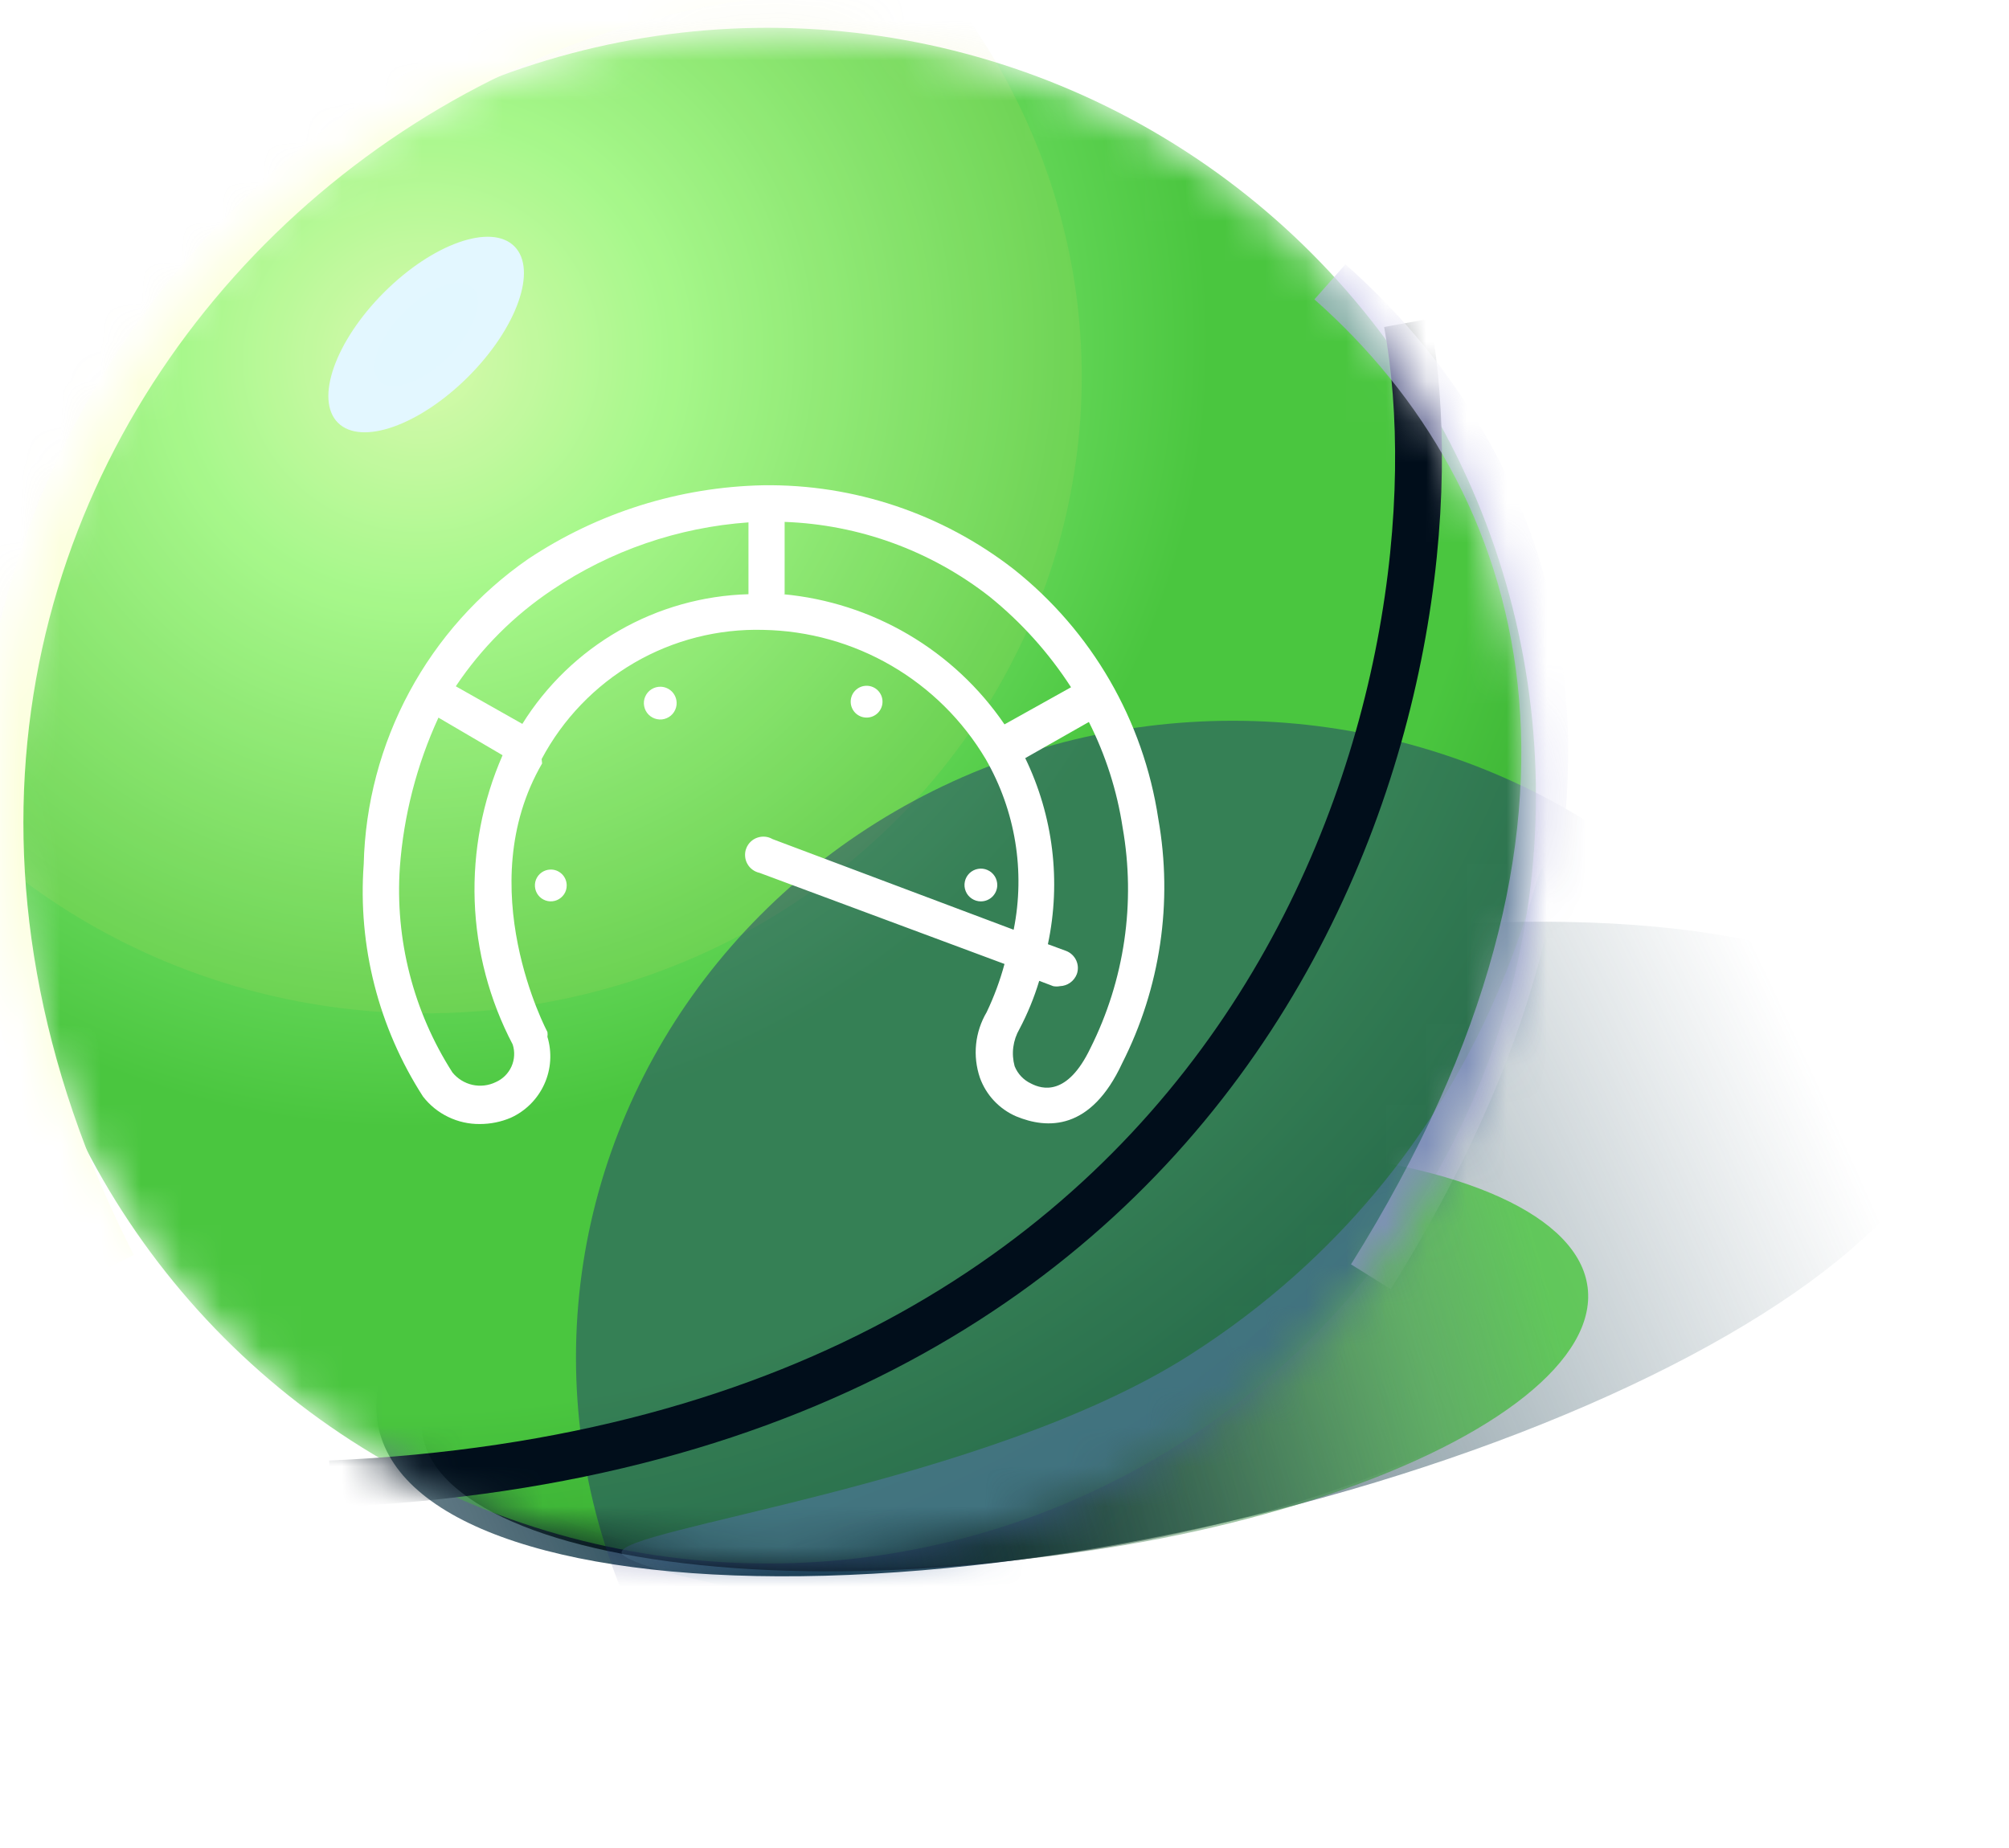 <svg width="50" height="46" viewBox="0 0 50 46" fill="none" xmlns="http://www.w3.org/2000/svg">
<g filter="url(#filter0_f_5265_3155)">
<ellipse cx="28.933" cy="31.09" rx="20.012" ry="6.98" transform="rotate(-12.944 28.933 31.09)" fill="url(#paint0_radial_5265_3155)"/>
</g>
<ellipse cx="25.01" cy="33.846" rx="14.615" ry="4.988" transform="rotate(-7.075 25.01 33.846)" fill="url(#paint1_radial_5265_3155)"/>
<g filter="url(#filter1_f_5265_3155)">
<ellipse cx="25.583" cy="33.776" rx="14.037" ry="4.988" transform="rotate(-7.075 25.583 33.776)" fill="url(#paint2_radial_5265_3155)"/>
</g>
<mask id="mask0_5265_3155" style="mask-type:alpha" maskUnits="userSpaceOnUse" x="0" y="0" width="39" height="39">
<circle cx="19.113" cy="19.805" r="19.113" fill="url(#paint3_radial_5265_3155)"/>
</mask>
<g mask="url(#mask0_5265_3155)">
<circle cx="19.113" cy="19.805" r="19.113" fill="url(#paint4_radial_5265_3155)"/>
<g filter="url(#filter2_f_5265_3155)">
<ellipse cx="10.577" cy="9.374" rx="16.345" ry="15.85" fill="#D7D96A" fill-opacity="0.13"/>
</g>
<g filter="url(#filter3_f_5265_3155)">
<ellipse cx="30.68" cy="33.791" rx="16.345" ry="15.85" fill="#1B2372" fill-opacity="0.43"/>
</g>
<g filter="url(#filter4_f_5265_3155)">
<path d="M38.402 21.642C38.576 22.241 40.454 31.165 30.681 38.657C26.799 41.634 15.646 39.256 15.472 38.657C15.298 38.059 24.533 36.968 29.603 33.733C37.423 28.745 38.228 21.043 38.402 21.642Z" fill="#51779F" fill-opacity="0.61"/>
</g>
<g filter="url(#filter5_f_5265_3155)">
<ellipse cx="10.606" cy="8.327" rx="1.483" ry="3.105" transform="rotate(45 10.606 8.327)" fill="#E3F7FF"/>
</g>
<g filter="url(#filter6_f_5265_3155)">
<ellipse cx="10.606" cy="8.326" rx="0.783" ry="1.639" transform="rotate(45 10.606 8.326)" fill="#E2F7FF"/>
</g>
<g filter="url(#filter7_f_5265_3155)">
<path d="M35.022 8.035C36.605 16.679 32.039 35.889 8.217 36.938" stroke="#010E1B" stroke-width="1.165"/>
</g>
<g filter="url(#filter8_f_5265_3155)">
<path d="M27.489 0.268C11.464 -5.21 -7.183 11.951 2.811 31.502" stroke="#FCFFDD" stroke-width="1.165"/>
</g>
<g filter="url(#filter9_f_5265_3155)">
<path d="M33.099 7.016C38.635 11.911 41.228 20.418 34.118 31.781" stroke="#A1A0DB" stroke-opacity="0.65" stroke-width="1.165"/>
</g>
</g>
<path d="M28.828 20.383C28.458 17.93 27.172 15.709 25.228 14.167C23.449 12.785 21.253 12.049 19 12.079C16.913 12.121 14.882 12.758 13.144 13.915C11.912 14.769 10.899 15.903 10.188 17.223C9.477 18.543 9.088 20.012 9.052 21.511C8.903 23.548 9.422 25.578 10.528 27.295C10.695 27.511 10.91 27.685 11.156 27.803C11.402 27.922 11.671 27.982 11.944 27.979C12.208 27.979 12.47 27.926 12.712 27.823C13.083 27.654 13.379 27.357 13.547 26.986C13.715 26.616 13.742 26.197 13.624 25.807C13.631 25.767 13.631 25.727 13.624 25.687C13.624 25.687 11.704 22.087 13.492 19.003L13.48 18.895C14.01 17.898 14.807 17.069 15.782 16.5C16.758 15.932 17.872 15.648 19 15.679C20.12 15.7 21.216 16.006 22.184 16.569C23.152 17.132 23.96 17.932 24.532 18.895C25.272 20.18 25.52 21.689 25.228 23.143L19.228 20.887C19.171 20.854 19.108 20.833 19.042 20.827C18.976 20.821 18.91 20.829 18.848 20.851C18.785 20.872 18.729 20.907 18.681 20.953C18.634 20.999 18.597 21.055 18.573 21.117C18.549 21.178 18.539 21.244 18.544 21.31C18.548 21.376 18.566 21.44 18.598 21.498C18.629 21.556 18.673 21.607 18.726 21.646C18.779 21.686 18.84 21.713 18.904 21.727L25 23.995C24.889 24.408 24.74 24.809 24.556 25.195C24.412 25.439 24.322 25.711 24.293 25.993C24.264 26.274 24.297 26.559 24.388 26.827C24.465 27.04 24.584 27.235 24.739 27.4C24.894 27.565 25.081 27.697 25.288 27.787C26.068 28.111 27.148 28.147 27.928 26.467C28.88 24.59 29.196 22.455 28.828 20.383ZM12.76 25.999C12.818 26.179 12.807 26.375 12.73 26.547C12.652 26.72 12.514 26.858 12.34 26.935C12.16 27.023 11.955 27.047 11.758 27.004C11.562 26.96 11.387 26.851 11.26 26.695C10.287 25.176 9.828 23.383 9.952 21.583C10.047 20.296 10.373 19.036 10.912 17.863L12.508 18.799C12.008 19.941 11.771 21.181 11.814 22.428C11.858 23.674 12.181 24.895 12.76 25.999ZM13 18.019L11.344 17.083C11.979 16.133 12.794 15.317 13.744 14.683C15.197 13.705 16.881 13.126 18.628 13.003V14.791C17.497 14.822 16.39 15.133 15.408 15.697C14.426 16.26 13.599 17.058 13 18.019ZM19.528 14.791V12.991C21.382 13.058 23.167 13.709 24.628 14.851C25.42 15.491 26.104 16.252 26.656 17.107L25 18.031C24.378 17.119 23.561 16.355 22.609 15.795C21.657 15.235 20.592 14.892 19.492 14.791H19.528ZM27.136 26.095C26.56 27.295 25.936 27.115 25.66 26.971C25.474 26.884 25.328 26.73 25.252 26.539C25.21 26.385 25.198 26.224 25.219 26.065C25.24 25.906 25.292 25.753 25.372 25.615C25.574 25.232 25.739 24.83 25.864 24.415L26.212 24.547C26.268 24.558 26.325 24.558 26.38 24.547C26.472 24.544 26.561 24.514 26.636 24.46C26.71 24.407 26.767 24.333 26.8 24.247C26.84 24.136 26.834 24.013 26.785 23.906C26.735 23.798 26.646 23.714 26.536 23.671L26.08 23.503C26.412 21.939 26.213 20.31 25.516 18.871L27.1 17.971C27.517 18.797 27.801 19.684 27.94 20.599C28.27 22.47 27.988 24.397 27.136 26.095Z" fill="white"/>
<path d="M16.444 17.094C16.363 17.092 16.282 17.114 16.213 17.158C16.144 17.202 16.09 17.265 16.058 17.34C16.025 17.415 16.016 17.498 16.032 17.578C16.047 17.659 16.086 17.733 16.144 17.79C16.202 17.848 16.276 17.887 16.356 17.902C16.436 17.918 16.519 17.909 16.594 17.876C16.669 17.844 16.733 17.79 16.776 17.721C16.82 17.652 16.843 17.572 16.84 17.49C16.837 17.386 16.794 17.287 16.721 17.213C16.647 17.14 16.548 17.097 16.444 17.094Z" fill="white"/>
<path d="M21.568 17.862C21.787 17.862 21.964 17.685 21.964 17.466C21.964 17.248 21.787 17.07 21.568 17.07C21.349 17.07 21.172 17.248 21.172 17.466C21.172 17.685 21.349 17.862 21.568 17.862Z" fill="white"/>
<path d="M24.82 22.041C24.822 21.96 24.8 21.88 24.757 21.811C24.713 21.743 24.651 21.688 24.576 21.656C24.502 21.623 24.42 21.613 24.34 21.628C24.26 21.642 24.186 21.68 24.128 21.736C24.07 21.793 24.029 21.866 24.013 21.945C23.996 22.024 24.003 22.107 24.034 22.182C24.064 22.258 24.116 22.322 24.184 22.367C24.251 22.413 24.331 22.437 24.412 22.437C24.518 22.437 24.62 22.396 24.696 22.322C24.772 22.248 24.817 22.147 24.82 22.041Z" fill="white"/>
<path d="M13.697 21.645C13.619 21.647 13.543 21.672 13.48 21.717C13.416 21.762 13.367 21.825 13.339 21.897C13.311 21.97 13.305 22.049 13.322 22.125C13.338 22.201 13.377 22.27 13.433 22.325C13.489 22.379 13.559 22.415 13.636 22.43C13.712 22.444 13.791 22.436 13.863 22.405C13.934 22.375 13.995 22.324 14.039 22.259C14.082 22.195 14.104 22.119 14.104 22.041C14.104 21.988 14.094 21.935 14.073 21.886C14.053 21.837 14.022 21.793 13.984 21.756C13.946 21.719 13.901 21.691 13.852 21.671C13.802 21.652 13.749 21.643 13.697 21.645Z" fill="white"/>
<defs>
<filter id="filter0_f_5265_3155" x="7.968" y="21.543" width="41.93" height="19.094" filterUnits="userSpaceOnUse" color-interpolation-filters="sRGB">
<feFlood flood-opacity="0" result="BackgroundImageFix"/>
<feBlend mode="normal" in="SourceGraphic" in2="BackgroundImageFix" result="shape"/>
<feGaussianBlur stdDeviation="0.699" result="effect1_foregroundBlur_5265_3155"/>
</filter>
<filter id="filter1_f_5265_3155" x="5.462" y="22.354" width="40.242" height="22.842" filterUnits="userSpaceOnUse" color-interpolation-filters="sRGB">
<feFlood flood-opacity="0" result="BackgroundImageFix"/>
<feBlend mode="normal" in="SourceGraphic" in2="BackgroundImageFix" result="shape"/>
<feGaussianBlur stdDeviation="3.088" result="effect1_foregroundBlur_5265_3155"/>
</filter>
<filter id="filter2_f_5265_3155" x="-17.948" y="-18.655" width="57.048" height="56.057" filterUnits="userSpaceOnUse" color-interpolation-filters="sRGB">
<feFlood flood-opacity="0" result="BackgroundImageFix"/>
<feBlend mode="normal" in="SourceGraphic" in2="BackgroundImageFix" result="shape"/>
<feGaussianBlur stdDeviation="6.089" result="effect1_foregroundBlur_5265_3155"/>
</filter>
<filter id="filter3_f_5265_3155" x="2.156" y="5.762" width="57.048" height="56.057" filterUnits="userSpaceOnUse" color-interpolation-filters="sRGB">
<feFlood flood-opacity="0" result="BackgroundImageFix"/>
<feBlend mode="normal" in="SourceGraphic" in2="BackgroundImageFix" result="shape"/>
<feGaussianBlur stdDeviation="6.089" result="effect1_foregroundBlur_5265_3155"/>
</filter>
<filter id="filter4_f_5265_3155" x="12.556" y="18.696" width="29.016" height="24.343" filterUnits="userSpaceOnUse" color-interpolation-filters="sRGB">
<feFlood flood-opacity="0" result="BackgroundImageFix"/>
<feBlend mode="normal" in="SourceGraphic" in2="BackgroundImageFix" result="shape"/>
<feGaussianBlur stdDeviation="1.457" result="effect1_foregroundBlur_5265_3155"/>
</filter>
<filter id="filter5_f_5265_3155" x="4.384" y="2.107" width="12.444" height="12.443" filterUnits="userSpaceOnUse" color-interpolation-filters="sRGB">
<feFlood flood-opacity="0" result="BackgroundImageFix"/>
<feBlend mode="normal" in="SourceGraphic" in2="BackgroundImageFix" result="shape"/>
<feGaussianBlur stdDeviation="1.894" result="effect1_foregroundBlur_5265_3155"/>
</filter>
<filter id="filter6_f_5265_3155" x="9.088" y="6.81" width="3.035" height="3.033" filterUnits="userSpaceOnUse" color-interpolation-filters="sRGB">
<feFlood flood-opacity="0" result="BackgroundImageFix"/>
<feBlend mode="normal" in="SourceGraphic" in2="BackgroundImageFix" result="shape"/>
<feGaussianBlur stdDeviation="0.117" result="effect1_foregroundBlur_5265_3155"/>
</filter>
<filter id="filter7_f_5265_3155" x="1.898" y="1.636" width="40.282" height="42.177" filterUnits="userSpaceOnUse" color-interpolation-filters="sRGB">
<feFlood flood-opacity="0" result="BackgroundImageFix"/>
<feBlend mode="normal" in="SourceGraphic" in2="BackgroundImageFix" result="shape"/>
<feGaussianBlur stdDeviation="3.147" result="effect1_foregroundBlur_5265_3155"/>
</filter>
<filter id="filter8_f_5265_3155" x="-4.487" y="-5.252" width="36.069" height="40.922" filterUnits="userSpaceOnUse" color-interpolation-filters="sRGB">
<feFlood flood-opacity="0" result="BackgroundImageFix"/>
<feBlend mode="normal" in="SourceGraphic" in2="BackgroundImageFix" result="shape"/>
<feGaussianBlur stdDeviation="1.952" result="effect1_foregroundBlur_5265_3155"/>
</filter>
<filter id="filter9_f_5265_3155" x="28.109" y="1.975" width="15.521" height="34.719" filterUnits="userSpaceOnUse" color-interpolation-filters="sRGB">
<feFlood flood-opacity="0" result="BackgroundImageFix"/>
<feBlend mode="normal" in="SourceGraphic" in2="BackgroundImageFix" result="shape"/>
<feGaussianBlur stdDeviation="2.302" result="effect1_foregroundBlur_5265_3155"/>
</filter>
<radialGradient id="paint0_radial_5265_3155" cx="0" cy="0" r="1" gradientUnits="userSpaceOnUse" gradientTransform="translate(18.258 34.547) rotate(-11.829) scale(27.834 85.847)">
<stop stop-color="#093041"/>
<stop offset="1" stop-color="#4E6A76" stop-opacity="0"/>
</radialGradient>
<radialGradient id="paint1_radial_5265_3155" cx="0" cy="0" r="1" gradientUnits="userSpaceOnUse" gradientTransform="translate(17.213 36.316) rotate(-8.589) scale(18.052 54.624)">
<stop stop-color="#000D12"/>
<stop offset="1" stop-color="#082430" stop-opacity="0"/>
</radialGradient>
<radialGradient id="paint2_radial_5265_3155" cx="0" cy="0" r="1" gradientUnits="userSpaceOnUse" gradientTransform="translate(18.095 36.246) rotate(-8.405) scale(20.665 64.982)">
<stop stop-color="#228B22"/>
<stop offset="0" stop-color="#082430" stop-opacity="0"/>
<stop offset="1" stop-color="#4AC63F" stop-opacity="0.81"/>
</radialGradient>
<radialGradient id="paint3_radial_5265_3155" cx="0" cy="0" r="1" gradientUnits="userSpaceOnUse" gradientTransform="translate(10.693 8.879) rotate(49.161) scale(36.625 37.882)">
<stop stop-color="#B9EBFF"/>
<stop offset="0.156" stop-color="#7DCCED"/>
<stop offset="0.519" stop-color="#4290AF"/>
<stop offset="0.71" stop-color="#156282"/>
<stop offset="1" stop-color="#1B7398"/>
</radialGradient>
<radialGradient id="paint4_radial_5265_3155" cx="0" cy="0" r="1" gradientUnits="userSpaceOnUse" gradientTransform="translate(10.693 8.879) rotate(49.161) scale(36.625 37.882)">
<stop stop-color="#D8FFB9"/>
<stop offset="0.156" stop-color="#A1FD92"/>
<stop offset="0.519" stop-color="#4AC63F"/>
<stop offset="0.71" stop-color="#4AC63F"/>
<stop offset="1" stop-color="#228B22"/>
</radialGradient>
</defs>
</svg>
